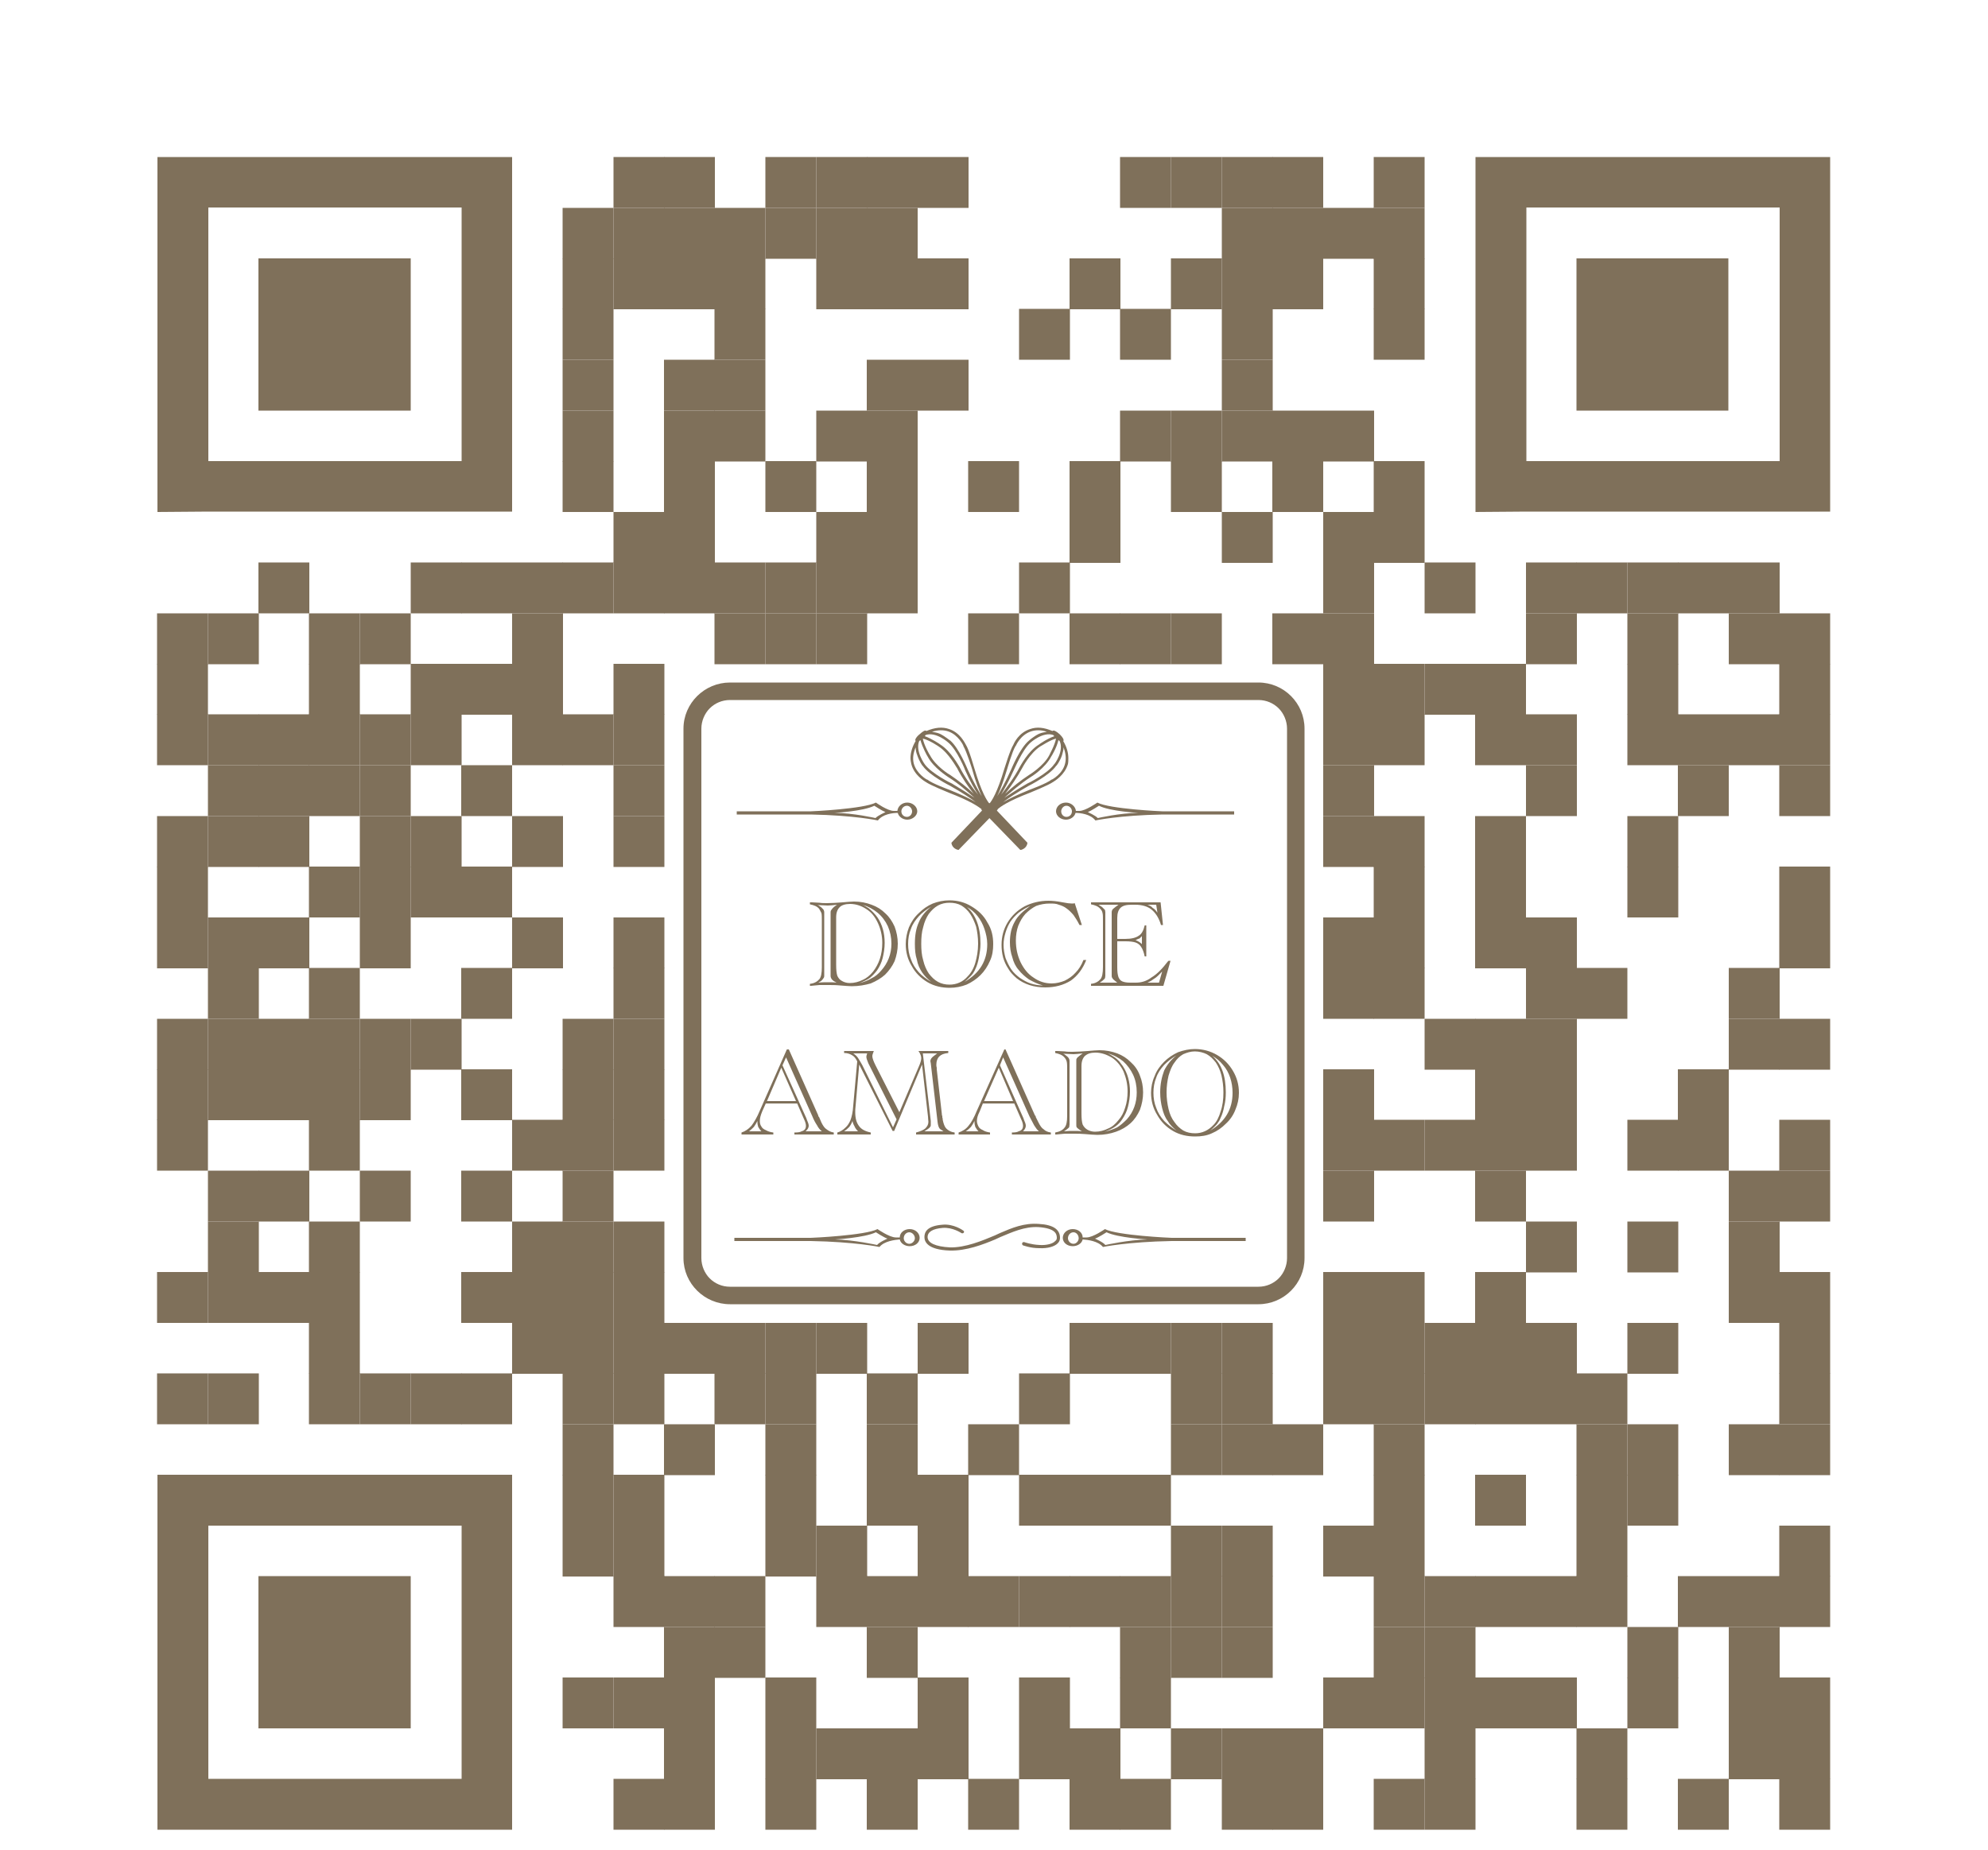 <?xml version="1.0" encoding="UTF-8"?>
<!DOCTYPE svg PUBLIC "-//W3C//DTD SVG 1.1//EN" "http://www.w3.org/Graphics/SVG/1.1/DTD/svg11.dtd">
<!-- Creator: CorelDRAW X7 -->
<svg xmlns="http://www.w3.org/2000/svg" xml:space="preserve" width="50mm" height="46.55mm" version="1.1" style="shape-rendering:geometricPrecision; text-rendering:geometricPrecision; image-rendering:optimizeQuality; fill-rule:evenodd; clip-rule:evenodd"
viewBox="0 0 5000 4655"
 xmlns:xlink="http://www.w3.org/1999/xlink"
 enable-background="new 0 0 700 700">
 <defs>
  <style type="text/css">
   <![CDATA[
    .fil1 {fill:#7F705A}
    .fil0 {fill:#7F705A;fill-rule:nonzero}
   ]]>
  </style>
 </defs>
 <g id="Layer_x0020_1">
  <g id="_2358005674704">
   <path class="fil0" d="M2288 3092c-14,0 -25,9 -25,21l-10 0c-16,0 -46,-21 -46,-21 -31,16 -165,22 -168,22l-192 0 0 8 192 0c112,2 173,15 173,15 12,-15 39,-18 51,-19 2,10 13,17 25,17 14,0 25,-9 25,-21 0,-12 -11,-22 -25,-22zm-82 40c0,0 -58,-13 -106,-14 0,0 74,-4 103,-18 0,0 20,13 29,16 0,0 -21,9 -26,16zm81 -3c-8,0 -14,-7 -14,-14 0,-8 6,-15 14,-15 7,0 14,7 14,15 0,7 -7,14 -14,14z"/>
   <path class="fil0" d="M3133 3114l-186 0c-3,0 -137,-6 -168,-22 0,0 -30,21 -46,21l-10 0c0,-12 -11,-21 -25,-21 -14,0 -25,10 -25,22 0,12 11,21 25,21 12,0 23,-7 25,-17 13,1 39,4 51,19 0,0 61,-13 173,-15l186 0 0 -8zm-433 15c-8,0 -14,-7 -14,-14 0,-8 6,-15 14,-15 7,0 13,7 13,15 0,7 -6,14 -13,14zm80 3c-5,-7 -26,-16 -26,-16 9,-3 29,-16 29,-16 29,14 103,18 103,18 -48,1 -106,14 -106,14z"/>
   <path class="fil0" d="M2613 3079c-37,-3 -68,10 -98,23l-13 6c-31,13 -74,31 -113,30 -36,-2 -56,-11 -56,-26 0,-13 13,-21 38,-23 25,-2 47,13 47,13 2,1 4,1 6,-1 1,-2 1,-4 -1,-5 -1,-1 -25,-18 -53,-15 -38,3 -45,18 -45,31 0,12 8,32 64,34 41,1 83,-15 114,-28l13 -6c29,-12 61,-27 96,-25 41,3 46,16 46,27 0,3 -1,6 -4,8 -6,7 -22,11 -39,10 -22,-1 -38,-7 -38,-7 -3,-1 -5,0 -6,2 -1,2 0,5 2,6 1,0 18,7 41,7 21,1 38,-4 46,-12 4,-4 6,-8 6,-14 0,-21 -17,-33 -53,-35z"/>
   <path class="fil0" d="M2162 2473c12,-3 22,-7 30,-12 9,-4 17,-11 24,-19 17,-19 26,-42 26,-68 0,-16 -3,-30 -9,-44 -6,-13 -15,-25 -26,-34 -11,-9 -24,-16 -38,-20 5,2 10,5 16,9 4,3 8,7 12,11 4,4 7,8 10,12 12,18 18,39 18,64 0,13 -2,26 -5,38 -3,12 -8,22 -14,31 -6,8 -12,14 -18,19 -7,5 -16,9 -26,13zm-97 -5l-7 4c9,-1 18,-1 25,-1 7,0 14,0 21,1l-7 -4c-3,-2 -5,-4 -6,-6 -1,-2 -2,-4 -2,-7 0,-2 0,-3 0,-6l0 -2 0 -144 0 -2c0,-3 0,-5 0,-6 0,-3 1,-5 2,-6 1,-2 3,-4 6,-7l8 -6c-9,1 -17,2 -23,2 -6,0 -14,-1 -23,-1l-3 -1 9 6c3,3 5,5 6,6 1,2 2,4 2,7 0,2 0,3 0,3l0 3 0 2 0 144 0 2 0 3c0,0 0,1 0,3 0,3 -1,5 -2,6 -1,2 -3,4 -6,7zm38 -160l0 119c0,13 1,22 3,28 3,6 6,10 12,13 5,3 12,5 19,5 12,0 23,-3 33,-8 9,-4 18,-11 26,-21 7,-9 13,-20 17,-32 4,-12 6,-26 6,-40 0,-18 -4,-35 -11,-50 -7,-15 -16,-27 -29,-35 -12,-8 -26,-13 -41,-13 -12,0 -21,3 -26,8 -6,6 -9,14 -9,26zm-66 172l0 -5c11,-1 19,-6 24,-12 4,-5 6,-15 6,-30l0 -116c0,-9 0,-16 -1,-20 -2,-4 -4,-8 -6,-11 -5,-6 -13,-9 -23,-11l0 -5c5,0 7,0 6,0l18 1c6,1 12,1 19,1 12,0 25,-1 39,-2 12,-1 22,-2 29,-2 16,0 31,3 44,8 14,5 25,12 35,22 10,9 17,20 23,33 5,13 8,28 8,43 0,16 -3,30 -8,44 -6,13 -14,24 -24,34 -10,9 -22,16 -36,22 -14,4 -30,7 -48,7 -6,0 -16,-1 -30,-2 -10,-1 -20,-1 -29,-1 -7,0 -15,0 -22,0l-21 2c-1,0 -3,0 -3,0zm389 -10c38,-22 57,-53 57,-95 0,-13 -3,-26 -7,-38 -4,-12 -10,-23 -17,-32 -8,-10 -17,-18 -27,-23 22,19 34,50 34,92 0,12 -2,24 -4,35 -2,11 -5,21 -9,29 -2,5 -5,9 -6,11 -3,4 -6,7 -9,10 -3,3 -7,7 -12,11zm-84 0c-9,-7 -17,-15 -23,-24 -6,-9 -11,-20 -13,-32 -4,-12 -5,-25 -5,-40 0,-21 3,-39 10,-54 6,-15 17,-28 31,-39 -12,7 -23,15 -31,24 -9,10 -16,20 -20,32 -5,12 -7,24 -7,38 0,13 2,26 7,38 4,12 11,23 20,33 8,9 19,17 31,24zm-25 -96c0,15 1,29 5,42 3,13 8,24 14,33 7,9 14,16 23,21 9,5 19,7 29,7 18,0 34,-7 46,-21 8,-8 15,-20 19,-34 4,-14 7,-30 7,-48 0,-16 -2,-30 -5,-43 -4,-12 -9,-23 -15,-32 -6,-9 -14,-16 -22,-21 -9,-5 -19,-7 -30,-7 -10,0 -20,2 -29,7 -9,5 -16,12 -23,21 -6,9 -11,20 -14,33 -4,13 -5,27 -5,42zm-39 1c0,-14 3,-29 8,-42 6,-14 14,-26 25,-36 10,-10 21,-18 35,-24 13,-5 27,-8 42,-8 20,0 39,5 55,15 17,10 31,23 40,40 11,17 15,35 15,55 0,15 -2,29 -8,42 -6,14 -14,26 -24,36 -10,10 -22,18 -35,24 -13,5 -27,8 -42,8 -20,0 -39,-4 -56,-14 -17,-10 -31,-24 -40,-41 -10,-16 -15,-35 -15,-55zm345 104c-12,-3 -24,-9 -35,-15 -10,-7 -19,-15 -26,-24 -8,-9 -13,-20 -16,-32 -4,-11 -6,-24 -6,-38 0,-10 1,-19 3,-28 2,-8 5,-16 9,-23 4,-8 9,-14 16,-21 6,-6 14,-12 23,-19 -11,5 -21,11 -29,17 -8,7 -15,14 -21,23 -5,8 -9,17 -12,27 -3,10 -5,20 -5,31 0,11 2,22 5,33 4,10 8,19 14,28 6,9 14,16 22,22 9,6 18,11 27,14 9,3 20,5 31,5zm80 -207l18 55 -6 0c-5,-10 -10,-18 -15,-25 -6,-7 -12,-13 -18,-17 -5,-4 -12,-7 -19,-9 -7,-3 -14,-3 -23,-3 -12,0 -23,2 -34,6 -10,5 -19,12 -27,20 -8,9 -13,18 -18,30 -4,11 -6,24 -6,37 0,20 4,38 12,55 8,16 18,29 32,38 14,10 29,15 46,15 12,0 23,-3 33,-7 10,-5 19,-11 27,-20 8,-8 15,-19 20,-32l7 0c-9,23 -22,40 -39,52 -18,11 -39,17 -64,17 -29,0 -53,-8 -72,-23 -9,-8 -16,-15 -21,-24 -6,-9 -10,-18 -13,-28 -3,-11 -4,-22 -4,-32 0,-21 5,-39 15,-56 11,-18 25,-31 43,-41 18,-9 38,-14 60,-14 9,0 21,1 36,4 10,2 18,3 23,3 2,0 5,0 7,-1zm69 196l-6 4 44 0 -5 -4c-4,-3 -6,-5 -7,-7 -1,-1 -2,-3 -2,-6l0 -4c0,0 0,-1 0,-2l0 -2 0 -144 0 -2c0,-1 0,-2 0,-2l0 -4c0,-3 1,-5 2,-7 1,-1 3,-3 7,-6l8 -6 -50 0 9 6c3,3 5,5 7,7 0,1 1,3 1,6 0,1 0,3 0,6l0 2 0 144 0 2c0,3 0,4 0,6 0,3 -1,5 -1,6 -1,2 -4,4 -7,7zm114 4l29 0 8 -28c-3,3 -7,7 -11,11 -3,3 -7,6 -12,9 -5,4 -10,6 -14,8zm-14 -97l0 -20c-3,3 -5,5 -6,6 -2,0 -5,2 -10,4 5,2 11,5 16,10zm39 -79l-3 -20 -22 0c5,2 10,4 13,8 4,2 8,6 12,12zm-167 -26l175 0 6 57 -5 0c-5,-17 -13,-30 -24,-39 -10,-8 -24,-12 -41,-12l-8 0c-14,0 -23,2 -29,8 -5,5 -8,13 -8,25l0 53 20 0c16,0 27,-3 34,-8 7,-4 12,-13 15,-26l4 0 0 78 -4 0c-2,-10 -5,-18 -9,-24 -3,-5 -8,-9 -14,-11 -6,-2 -15,-3 -25,-3l-21 0 0 66c0,11 1,18 3,24 2,5 5,9 10,11 5,2 11,3 20,3l14 0c14,0 27,-4 39,-13 15,-9 28,-23 41,-40l2 -2 5 0 -18 63 -182 0 0 -5c11,-1 19,-6 24,-12 4,-5 6,-15 6,-30l0 -116c0,-10 0,-16 -1,-20 -1,-5 -3,-8 -6,-11 -5,-6 -13,-9 -23,-11l0 -5z"/>
   <path class="fil0" d="M1884 2846l31 0c-4,-4 -6,-8 -8,-11 -1,-4 -2,-7 -2,-11 0,-2 0,-3 0,-4 -3,6 -6,11 -9,15 -3,3 -7,7 -12,11zm93 -186l-9 20 60 133 1 3c3,7 5,12 5,16 0,4 -2,9 -8,14l41 0c-5,-4 -9,-9 -12,-15 -4,-6 -8,-13 -12,-23l-66 -148zm-48 110l73 0 -37 -84 -36 84zm93 45l-17 -39 -79 0 -9 20c-4,10 -6,17 -6,24 0,5 1,10 4,14 2,4 6,7 11,9 5,3 11,5 19,6l0 5 -80 0 0 -5c9,-3 17,-8 25,-17 6,-8 14,-21 21,-38l68 -154 5 0 74 166c0,1 0,1 0,1 0,1 0,1 1,2 0,0 0,0 1,1l6 14c4,8 8,14 13,17 5,4 11,7 18,8l0 5 -99 0 0 -5c9,0 15,-1 18,-3 8,-2 11,-7 11,-14 0,-3 -1,-9 -5,-17zm101 31l35 0c-5,-5 -8,-10 -9,-13 -2,-3 -4,-8 -5,-13 -2,6 -5,11 -8,15 -3,3 -7,7 -13,11zm46 -166l77 156 9 -20 -71 -141c-3,-7 -5,-13 -5,-16 0,-3 1,-6 2,-9l-35 0c6,4 10,8 13,13 4,6 7,12 10,17zm165 160l-9 6 48 0 -9 -6c-3,-3 -5,-9 -6,-18l-17 -147c-1,-4 -1,-6 -1,-6 0,-2 1,-4 2,-6 1,-1 3,-4 6,-6l9 -7 -36 0 20 170 0 3c0,3 0,5 0,6 0,2 0,4 -1,5 -1,2 -3,4 -6,6zm-15 -162l-70 167 -4 0 -84 -167 -9 103c-1,7 -1,13 -1,17 0,15 3,26 9,34 6,9 16,14 30,17l0 5 -84 0 0 -5c7,-2 14,-6 20,-12 6,-5 10,-12 13,-19 3,-8 6,-20 7,-37l10 -111c-4,-8 -8,-13 -14,-16 -5,-3 -11,-5 -19,-5l0 -5 75 0c0,1 -1,1 -1,1 0,1 0,1 0,1 -2,5 -3,8 -3,11 0,5 3,13 8,23l60 118 49 -115c4,-9 6,-16 6,-21 0,-5 -2,-11 -7,-18l75 0 0 5c-11,1 -18,4 -23,9 -4,4 -7,11 -7,20 0,3 0,5 1,8l0 4 13 114c0,0 0,1 0,2 1,1 1,1 1,2 0,0 0,1 0,3 1,2 1,4 1,6 2,10 5,18 9,22 5,5 12,9 21,10l0 5 -97 0 0 -5c11,-3 18,-6 23,-10 5,-5 8,-10 8,-17 0,-3 -1,-7 -1,-13l-15 -131zm110 168l32 0c-4,-4 -6,-8 -8,-11 -1,-4 -2,-7 -2,-11 0,-2 0,-3 0,-4 -3,6 -6,11 -9,15 -3,3 -7,7 -13,11zm94 -186l-8 20 59 133 1 3c3,7 5,12 5,16 0,4 -2,9 -7,14l40 0c-5,-4 -8,-9 -12,-15 -3,-6 -7,-13 -12,-23l-66 -148zm-48 110l73 0 -36 -84 -37 84zm93 45l-17 -39 -79 0 -8 20c-5,10 -7,17 -7,24 0,5 2,10 4,14 2,4 6,7 11,9 4,3 11,5 18,6l0 5 -79 0 0 -5c9,-3 18,-8 25,-17 7,-8 14,-21 21,-38l69 -154 3 0 74 166c1,1 1,1 1,1 1,1 1,1 1,2 0,0 0,0 0,1l7 14c4,8 8,14 13,17 4,4 10,7 18,8l0 5 -98 0 0 -5c8,0 14,-1 17,-3 8,-2 11,-7 11,-14 0,-3 -1,-9 -5,-17zm211 32c12,-3 23,-7 31,-11 8,-5 16,-12 24,-20 17,-19 25,-42 25,-68 0,-16 -3,-31 -9,-44 -6,-13 -15,-25 -25,-34 -11,-9 -24,-16 -39,-20 5,2 10,5 16,9 5,3 9,7 13,11 3,4 6,8 9,12 12,18 18,40 18,64 0,13 -2,26 -5,38 -3,12 -8,22 -14,31 -5,8 -11,14 -18,19 -7,5 -16,9 -26,13zm-97 -5l-6 4c9,-1 17,-1 24,-1 8,0 15,0 21,1l-6 -4c-3,-2 -5,-4 -7,-6 -1,-2 -1,-4 -1,-7 0,-2 0,-3 0,-6l0 -2 0 -144 0 -3c0,-2 0,-3 0,-5 0,-3 0,-5 1,-6 1,-2 3,-4 7,-7l8 -6c-10,1 -18,2 -23,2 -7,0 -15,-1 -23,-1l-3 -1 8 6c4,3 5,5 6,6 1,2 2,4 2,7 0,2 0,3 0,3l0 2 0 3 0 144 0 2 0 3c0,0 0,1 0,3 0,3 -1,5 -1,7 -1,1 -3,3 -7,6zm38 -160l0 119c0,13 1,22 3,28 3,6 7,10 12,13 5,3 12,5 19,5 12,0 23,-3 33,-8 10,-4 18,-11 26,-21 8,-9 13,-19 17,-32 4,-12 6,-26 6,-40 0,-19 -4,-35 -10,-50 -7,-15 -17,-27 -29,-35 -13,-8 -27,-13 -42,-13 -12,0 -20,3 -26,8 -6,6 -9,14 -9,26zm-66 172l0 -5c11,-2 19,-6 24,-13 4,-5 6,-14 6,-29l0 -116c0,-9 0,-15 -1,-20 -1,-4 -3,-8 -6,-11 -5,-6 -13,-9 -23,-11l0 -5c5,0 7,0 6,0l18 1c6,1 12,1 19,1 12,0 25,-1 39,-2 13,-1 22,-2 29,-2 17,0 31,3 45,8 13,5 24,12 34,22 10,9 18,20 23,34 5,12 8,27 8,42 0,16 -3,30 -8,44 -6,13 -13,24 -24,34 -10,9 -22,16 -36,21 -14,5 -30,8 -47,8 -7,0 -17,-1 -31,-2 -10,-1 -19,-1 -29,-1 -7,0 -14,0 -22,0l-21 2c-1,0 -2,0 -3,0zm390 -10c37,-22 56,-53 56,-95 0,-13 -2,-26 -6,-38 -4,-12 -10,-23 -18,-32 -8,-10 -17,-17 -27,-23 23,20 34,50 34,92 0,12 -1,24 -4,35 -2,11 -5,21 -9,29 -2,5 -4,9 -6,11 -2,4 -5,7 -8,10 -3,3 -7,7 -12,11zm-85 0c-9,-7 -17,-15 -22,-24 -7,-9 -11,-20 -14,-32 -3,-12 -5,-25 -5,-40 0,-21 4,-39 10,-55 7,-14 17,-27 31,-38 -12,7 -22,15 -31,24 -9,10 -16,20 -20,32 -5,12 -7,25 -7,38 0,13 2,26 7,38 4,12 11,23 20,33 9,9 19,17 31,24zm-25 -96c0,15 2,29 5,42 3,13 8,24 15,33 6,9 14,16 22,21 9,5 19,7 30,7 17,0 33,-7 46,-21 8,-8 14,-20 18,-34 5,-14 7,-30 7,-48 0,-16 -2,-30 -5,-43 -3,-12 -8,-23 -14,-32 -7,-9 -14,-16 -23,-21 -8,-4 -19,-7 -30,-7 -10,0 -20,3 -29,7 -9,5 -16,12 -22,21 -7,9 -11,20 -15,33 -3,13 -5,27 -5,42zm-39 1c0,-14 3,-29 9,-42 5,-14 14,-26 24,-36 10,-10 22,-18 35,-24 14,-5 28,-8 42,-8 20,0 39,5 56,15 17,10 30,23 40,40 10,17 15,35 15,55 0,15 -3,29 -9,43 -5,13 -13,25 -24,35 -10,10 -21,18 -35,24 -13,6 -27,8 -42,8 -20,0 -39,-4 -56,-14 -17,-10 -30,-23 -40,-41 -10,-16 -15,-35 -15,-55z"/>
   <path class="fil0" d="M2282 2019c-14,0 -24,10 -25,21l-9 0c-16,0 -45,-21 -45,-21 -31,16 -160,22 -163,22l-187 0 0 8 186 0 0 0c110,2 169,15 169,15 12,-16 37,-19 50,-19 2,9 12,17 24,17 13,0 25,-10 25,-21 0,-12 -12,-22 -25,-22zm-80 39c0,0 -56,-13 -103,-13 0,0 72,-4 100,-18 0,0 20,13 28,16 0,0 -20,9 -25,15zm79 -3c-8,0 -14,-6 -14,-14 0,-7 6,-14 14,-14 7,0 13,7 13,14 0,8 -6,14 -13,14z"/>
   <path class="fil0" d="M3104 2041l-181 0c-3,0 -133,-6 -163,-22 0,0 -30,21 -45,21l-9 0c-1,-11 -12,-21 -25,-21 -14,0 -25,10 -25,22 0,11 11,21 25,21 12,0 22,-8 24,-17 12,0 38,3 50,19 0,0 59,-13 169,-15l0 0 180 0 0 -8zm-422 14c-7,0 -13,-6 -13,-14 0,-7 6,-14 13,-14 8,0 14,7 14,14 0,8 -6,14 -14,14zm79 3c-5,-6 -25,-15 -25,-15 8,-3 28,-16 28,-16 27,14 99,18 99,18 -46,0 -102,13 -102,13z"/>
   <path class="fil0" d="M2647 1839c-21,-9 -39,-11 -56,-5 -29,9 -41,36 -42,39 -9,14 -22,59 -23,61 -18,61 -32,81 -37,87 0,0 0,0 0,0l-2 0 -94 99 0 1c2,14 16,17 17,17l1 0 98 -101 0 -1c6,-6 27,-21 82,-42 2,-1 45,-18 58,-27 3,-2 29,-17 37,-45 1,-5 1,-10 1,-15 0,-13 -4,-28 -13,-43 1,0 1,-1 1,-2 0,-5 -7,-12 -10,-15 -9,-8 -15,-11 -18,-8zm32 81c-6,27 -33,41 -33,41l-1 0c-12,10 -56,26 -56,26 -32,13 -52,23 -66,31 13,-10 34,-24 64,-41 2,-1 52,-26 69,-50 1,0 10,-12 15,-27 2,-7 4,-14 4,-20 5,14 7,27 4,40zm-14 -56c12,25 -13,59 -14,59 -16,23 -66,48 -67,48 -26,15 -44,27 -58,36 17,-15 41,-36 66,-52 2,-1 37,-23 52,-52 1,-1 14,-23 18,-41 1,1 2,1 3,2zm-26 36c-14,27 -50,49 -50,49 -23,15 -44,32 -61,48 14,-18 30,-41 43,-65 0,0 19,-37 45,-54 1,0 24,-16 40,-20 -3,17 -17,41 -17,42zm10 -51c1,1 1,2 3,3 -18,6 -38,20 -39,21 -28,17 -47,55 -48,56 -14,27 -33,52 -47,70 8,-14 19,-33 31,-60 1,-1 22,-53 43,-71 0,0 31,-28 57,-19zm-36 -3c-14,7 -25,17 -25,17 -23,19 -44,71 -45,73 -14,31 -26,53 -35,67 7,-14 15,-35 25,-68 0,0 13,-45 21,-58l1 -1c0,0 11,-27 38,-36 12,-4 26,-4 40,1 -6,1 -13,2 -20,5z"/>
   <path class="fil0" d="M2330 1839c-3,-3 -8,0 -17,8 -4,3 -11,10 -11,15 0,1 1,2 1,2 -9,15 -13,30 -13,43 0,5 1,10 2,15 7,28 33,43 36,45 13,9 56,26 58,27 55,21 76,36 83,42l-1 1 98 101 2 0c0,0 14,-3 16,-17l0 -1 -94 -99 -1 0c0,0 0,0 -1,0 -5,-6 -19,-26 -37,-87 -1,-2 -13,-47 -22,-61 -2,-3 -14,-30 -42,-39 -17,-6 -36,-4 -57,5zm-27 41c0,6 1,13 4,20 5,15 13,27 14,27 17,24 67,49 69,50 30,17 51,31 64,41 -13,-8 -34,-18 -66,-31 0,0 -44,-16 -56,-26l-1 0c0,0 -26,-14 -33,-41 -3,-13 -1,-26 5,-40zm12 -18c5,18 17,40 18,41 15,29 51,51 52,52 26,16 49,37 66,52 -13,-9 -32,-21 -57,-36 -1,0 -51,-25 -68,-48 0,0 -25,-34 -14,-59 1,-1 2,-1 3,-2zm6 -4c17,4 40,20 40,20 26,17 45,54 46,54 12,24 28,47 42,65 -16,-16 -38,-33 -60,-48 -1,0 -36,-22 -50,-49 -1,-1 -15,-25 -18,-42zm64 10c22,18 43,70 43,71 12,27 23,46 32,60 -15,-18 -33,-43 -47,-70 -1,-1 -21,-39 -48,-56 -1,-1 -22,-15 -39,-21 1,-1 1,-2 2,-3 26,-9 57,19 57,19zm-41 -27c15,-5 29,-5 41,-1 26,9 38,36 38,36l0 1c8,13 22,58 22,58 9,33 18,54 24,68 -8,-14 -21,-36 -35,-67 -1,-2 -22,-54 -44,-73 -1,0 -12,-10 -26,-17 -7,-3 -14,-4 -20,-5z"/>
  </g>
 </g>
 <g id="Layer_x0020_1_0">
  <rect class="fil1" x="1543" y="395" width="128" height="128"/>
  <rect class="fil1" x="1670" y="395" width="128" height="128"/>
  <rect class="fil1" x="1925" y="395" width="128" height="128"/>
  <rect class="fil1" x="2053" y="395" width="128" height="128"/>
  <rect class="fil1" x="2180" y="395" width="128" height="128"/>
  <rect class="fil1" x="2308" y="395" width="128" height="128"/>
  <rect class="fil1" x="2817" y="395" width="128" height="128"/>
  <rect class="fil1" x="2945" y="395" width="128" height="128"/>
  <rect class="fil1" x="3073" y="395" width="128" height="128"/>
  <rect class="fil1" x="3200" y="395" width="128" height="128"/>
  <rect class="fil1" x="3455" y="395" width="128" height="128"/>
  <rect class="fil1" x="1415" y="523" width="128" height="128"/>
  <rect class="fil1" x="1543" y="523" width="128" height="128"/>
  <rect class="fil1" x="1670" y="523" width="128" height="128"/>
  <rect class="fil1" x="1797" y="523" width="128" height="128"/>
  <rect class="fil1" x="1925" y="523" width="128" height="128"/>
  <rect class="fil1" x="2053" y="523" width="128" height="128"/>
  <rect class="fil1" x="2180" y="523" width="128" height="128"/>
  <rect class="fil1" x="3073" y="523" width="128" height="128"/>
  <rect class="fil1" x="3200" y="523" width="128" height="128"/>
  <rect class="fil1" x="3328" y="523" width="128" height="128"/>
  <rect class="fil1" x="3455" y="523" width="128" height="128"/>
  <rect class="fil1" x="1415" y="650" width="128" height="128"/>
  <rect class="fil1" x="1543" y="650" width="128" height="128"/>
  <rect class="fil1" x="1670" y="650" width="128" height="128"/>
  <rect class="fil1" x="1797" y="650" width="128" height="128"/>
  <rect class="fil1" x="2053" y="650" width="128" height="128"/>
  <rect class="fil1" x="2180" y="650" width="128" height="128"/>
  <rect class="fil1" x="2308" y="650" width="128" height="128"/>
  <rect class="fil1" x="2690" y="650" width="128" height="128"/>
  <rect class="fil1" x="2945" y="650" width="128" height="128"/>
  <rect class="fil1" x="3073" y="650" width="128" height="128"/>
  <rect class="fil1" x="3200" y="650" width="128" height="128"/>
  <rect class="fil1" x="3455" y="650" width="128" height="128"/>
  <rect class="fil1" x="1415" y="777" width="128" height="128"/>
  <rect class="fil1" x="1797" y="777" width="128" height="128"/>
  <rect class="fil1" x="2563" y="777" width="128" height="128"/>
  <rect class="fil1" x="2817" y="777" width="128" height="128"/>
  <rect class="fil1" x="3073" y="777" width="128" height="128"/>
  <rect class="fil1" x="3455" y="777" width="128" height="128"/>
  <rect class="fil1" x="1415" y="905" width="128" height="128"/>
  <rect class="fil1" x="1670" y="905" width="128" height="128"/>
  <rect class="fil1" x="1797" y="905" width="128" height="128"/>
  <rect class="fil1" x="2180" y="905" width="128" height="128"/>
  <rect class="fil1" x="2308" y="905" width="128" height="128"/>
  <rect class="fil1" x="3073" y="905" width="128" height="128"/>
  <rect class="fil1" x="1415" y="1033" width="128" height="128"/>
  <rect class="fil1" x="1670" y="1033" width="128" height="128"/>
  <rect class="fil1" x="1797" y="1033" width="128" height="128"/>
  <rect class="fil1" x="2053" y="1033" width="128" height="128"/>
  <rect class="fil1" x="2180" y="1033" width="128" height="128"/>
  <rect class="fil1" x="2817" y="1033" width="128" height="128"/>
  <rect class="fil1" x="2945" y="1033" width="128" height="128"/>
  <rect class="fil1" x="3073" y="1033" width="128" height="128"/>
  <rect class="fil1" x="3200" y="1033" width="128" height="128"/>
  <rect class="fil1" x="3328" y="1033" width="128" height="128"/>
  <rect class="fil1" x="1415" y="1160" width="128" height="128"/>
  <rect class="fil1" x="1670" y="1160" width="128" height="128"/>
  <rect class="fil1" x="1925" y="1160" width="128" height="128"/>
  <rect class="fil1" x="2180" y="1160" width="128" height="128"/>
  <rect class="fil1" x="2435" y="1160" width="128" height="128"/>
  <rect class="fil1" x="2690" y="1160" width="128" height="128"/>
  <rect class="fil1" x="2945" y="1160" width="128" height="128"/>
  <rect class="fil1" x="3200" y="1160" width="128" height="128"/>
  <rect class="fil1" x="3455" y="1160" width="128" height="128"/>
  <rect class="fil1" x="1543" y="1288" width="128" height="128"/>
  <rect class="fil1" x="1670" y="1288" width="128" height="128"/>
  <rect class="fil1" x="2053" y="1288" width="128" height="128"/>
  <rect class="fil1" x="2180" y="1288" width="128" height="128"/>
  <rect class="fil1" x="2690" y="1288" width="128" height="128"/>
  <rect class="fil1" x="3073" y="1288" width="128" height="128"/>
  <rect class="fil1" x="3328" y="1288" width="128" height="128"/>
  <rect class="fil1" x="3455" y="1288" width="128" height="128"/>
  <rect class="fil1" x="650" y="1415" width="128" height="128"/>
  <rect class="fil1" x="1033" y="1415" width="128" height="128"/>
  <rect class="fil1" x="1160" y="1415" width="128" height="128"/>
  <rect class="fil1" x="1288" y="1415" width="128" height="128"/>
  <rect class="fil1" x="1415" y="1415" width="128" height="128"/>
  <rect class="fil1" x="1543" y="1415" width="128" height="128"/>
  <rect class="fil1" x="1670" y="1415" width="128" height="128"/>
  <rect class="fil1" x="1797" y="1415" width="128" height="128"/>
  <rect class="fil1" x="1925" y="1415" width="128" height="128"/>
  <rect class="fil1" x="2053" y="1415" width="128" height="128"/>
  <rect class="fil1" x="2180" y="1415" width="128" height="128"/>
  <rect class="fil1" x="2563" y="1415" width="128" height="128"/>
  <rect class="fil1" x="3328" y="1415" width="128" height="128"/>
  <rect class="fil1" x="3583" y="1415" width="128" height="128"/>
  <rect class="fil1" x="3838" y="1415" width="128" height="128"/>
  <rect class="fil1" x="3965" y="1415" width="128" height="128"/>
  <rect class="fil1" x="4093" y="1415" width="128" height="128"/>
  <rect class="fil1" x="4220" y="1415" width="128" height="128"/>
  <rect class="fil1" x="4348" y="1415" width="128" height="128"/>
  <rect class="fil1" x="395" y="1543" width="128" height="128"/>
  <rect class="fil1" x="523" y="1543" width="128" height="128"/>
  <rect class="fil1" x="777" y="1543" width="128" height="128"/>
  <rect class="fil1" x="905" y="1543" width="128" height="128"/>
  <rect class="fil1" x="1288" y="1543" width="128" height="128"/>
  <rect class="fil1" x="1797" y="1543" width="128" height="128"/>
  <rect class="fil1" x="1925" y="1543" width="128" height="128"/>
  <rect class="fil1" x="2053" y="1543" width="128" height="128"/>
  <rect class="fil1" x="2435" y="1543" width="128" height="128"/>
  <rect class="fil1" x="2690" y="1543" width="128" height="128"/>
  <rect class="fil1" x="2817" y="1543" width="128" height="128"/>
  <rect class="fil1" x="2945" y="1543" width="128" height="128"/>
  <rect class="fil1" x="3200" y="1543" width="128" height="128"/>
  <rect class="fil1" x="3328" y="1543" width="128" height="128"/>
  <rect class="fil1" x="3838" y="1543" width="128" height="128"/>
  <rect class="fil1" x="4093" y="1543" width="128" height="128"/>
  <rect class="fil1" x="4348" y="1543" width="128" height="128"/>
  <rect class="fil1" x="4475" y="1543" width="128" height="128"/>
  <rect class="fil1" x="395" y="1670" width="128" height="128"/>
  <rect class="fil1" x="777" y="1670" width="128" height="128"/>
  <rect class="fil1" x="1033" y="1670" width="128" height="128"/>
  <rect class="fil1" x="1160" y="1670" width="128" height="128"/>
  <rect class="fil1" x="1288" y="1670" width="128" height="128"/>
  <rect class="fil1" x="1543" y="1670" width="128" height="128"/>
  <rect class="fil1" x="3328" y="1670" width="128" height="128"/>
  <rect class="fil1" x="3455" y="1670" width="128" height="128"/>
  <rect class="fil1" x="3583" y="1670" width="128" height="128"/>
  <rect class="fil1" x="3710" y="1670" width="128" height="128"/>
  <rect class="fil1" x="4093" y="1670" width="128" height="128"/>
  <rect class="fil1" x="4475" y="1670" width="128" height="128"/>
  <rect class="fil1" x="395" y="1797" width="128" height="128"/>
  <rect class="fil1" x="523" y="1797" width="128" height="128"/>
  <rect class="fil1" x="650" y="1797" width="128" height="128"/>
  <rect class="fil1" x="777" y="1797" width="128" height="128"/>
  <rect class="fil1" x="905" y="1797" width="128" height="128"/>
  <rect class="fil1" x="1033" y="1797" width="128" height="128"/>
  <rect class="fil1" x="1288" y="1797" width="128" height="128"/>
  <rect class="fil1" x="1415" y="1797" width="128" height="128"/>
  <rect class="fil1" x="1543" y="1797" width="128" height="128"/>
  <rect class="fil1" x="3328" y="1797" width="128" height="128"/>
  <rect class="fil1" x="3455" y="1797" width="128" height="128"/>
  <rect class="fil1" x="3710" y="1797" width="128" height="128"/>
  <rect class="fil1" x="3838" y="1797" width="128" height="128"/>
  <rect class="fil1" x="4093" y="1797" width="128" height="128"/>
  <rect class="fil1" x="4220" y="1797" width="128" height="128"/>
  <rect class="fil1" x="4348" y="1797" width="128" height="128"/>
  <rect class="fil1" x="4475" y="1797" width="128" height="128"/>
  <rect class="fil1" x="523" y="1925" width="128" height="128"/>
  <rect class="fil1" x="650" y="1925" width="128" height="128"/>
  <rect class="fil1" x="777" y="1925" width="128" height="128"/>
  <rect class="fil1" x="905" y="1925" width="128" height="128"/>
  <rect class="fil1" x="1160" y="1925" width="128" height="128"/>
  <rect class="fil1" x="1543" y="1925" width="128" height="128"/>
  <rect class="fil1" x="3328" y="1925" width="128" height="128"/>
  <rect class="fil1" x="3838" y="1925" width="128" height="128"/>
  <rect class="fil1" x="4220" y="1925" width="128" height="128"/>
  <rect class="fil1" x="4475" y="1925" width="128" height="128"/>
  <rect class="fil1" x="395" y="2053" width="128" height="128"/>
  <rect class="fil1" x="523" y="2053" width="128" height="128"/>
  <rect class="fil1" x="650" y="2053" width="128" height="128"/>
  <rect class="fil1" x="905" y="2053" width="128" height="128"/>
  <rect class="fil1" x="1033" y="2053" width="128" height="128"/>
  <rect class="fil1" x="1288" y="2053" width="128" height="128"/>
  <rect class="fil1" x="1543" y="2053" width="128" height="128"/>
  <rect class="fil1" x="3328" y="2053" width="128" height="128"/>
  <rect class="fil1" x="3455" y="2053" width="128" height="128"/>
  <rect class="fil1" x="3710" y="2053" width="128" height="128"/>
  <rect class="fil1" x="4093" y="2053" width="128" height="128"/>
  <rect class="fil1" x="395" y="2180" width="128" height="128"/>
  <rect class="fil1" x="777" y="2180" width="128" height="128"/>
  <rect class="fil1" x="905" y="2180" width="128" height="128"/>
  <rect class="fil1" x="1033" y="2180" width="128" height="128"/>
  <rect class="fil1" x="1160" y="2180" width="128" height="128"/>
  <rect class="fil1" x="3455" y="2180" width="128" height="128"/>
  <rect class="fil1" x="3710" y="2180" width="128" height="128"/>
  <rect class="fil1" x="4093" y="2180" width="128" height="128"/>
  <rect class="fil1" x="4475" y="2180" width="128" height="128"/>
  <rect class="fil1" x="395" y="2308" width="128" height="128"/>
  <rect class="fil1" x="523" y="2308" width="128" height="128"/>
  <rect class="fil1" x="650" y="2308" width="128" height="128"/>
  <rect class="fil1" x="905" y="2308" width="128" height="128"/>
  <rect class="fil1" x="1288" y="2308" width="128" height="128"/>
  <rect class="fil1" x="1543" y="2308" width="128" height="128"/>
  <rect class="fil1" x="3328" y="2308" width="128" height="128"/>
  <rect class="fil1" x="3455" y="2308" width="128" height="128"/>
  <rect class="fil1" x="3710" y="2308" width="128" height="128"/>
  <rect class="fil1" x="3838" y="2308" width="128" height="128"/>
  <rect class="fil1" x="4475" y="2308" width="128" height="128"/>
  <rect class="fil1" x="523" y="2435" width="128" height="128"/>
  <rect class="fil1" x="777" y="2435" width="128" height="128"/>
  <rect class="fil1" x="1160" y="2435" width="128" height="128"/>
  <rect class="fil1" x="1543" y="2435" width="128" height="128"/>
  <rect class="fil1" x="3328" y="2435" width="128" height="128"/>
  <rect class="fil1" x="3455" y="2435" width="128" height="128"/>
  <rect class="fil1" x="3838" y="2435" width="128" height="128"/>
  <rect class="fil1" x="3965" y="2435" width="128" height="128"/>
  <rect class="fil1" x="4348" y="2435" width="128" height="128"/>
  <rect class="fil1" x="395" y="2563" width="128" height="128"/>
  <rect class="fil1" x="523" y="2563" width="128" height="128"/>
  <rect class="fil1" x="650" y="2563" width="128" height="128"/>
  <rect class="fil1" x="777" y="2563" width="128" height="128"/>
  <rect class="fil1" x="905" y="2563" width="128" height="128"/>
  <rect class="fil1" x="1033" y="2563" width="128" height="128"/>
  <rect class="fil1" x="1415" y="2563" width="128" height="128"/>
  <rect class="fil1" x="1543" y="2563" width="128" height="128"/>
  <rect class="fil1" x="3583" y="2563" width="128" height="128"/>
  <rect class="fil1" x="3710" y="2563" width="128" height="128"/>
  <rect class="fil1" x="3838" y="2563" width="128" height="128"/>
  <rect class="fil1" x="4348" y="2563" width="128" height="128"/>
  <rect class="fil1" x="4475" y="2563" width="128" height="128"/>
  <rect class="fil1" x="395" y="2690" width="128" height="128"/>
  <rect class="fil1" x="523" y="2690" width="128" height="128"/>
  <rect class="fil1" x="650" y="2690" width="128" height="128"/>
  <rect class="fil1" x="777" y="2690" width="128" height="128"/>
  <rect class="fil1" x="905" y="2690" width="128" height="128"/>
  <rect class="fil1" x="1160" y="2690" width="128" height="128"/>
  <rect class="fil1" x="1415" y="2690" width="128" height="128"/>
  <rect class="fil1" x="1543" y="2690" width="128" height="128"/>
  <rect class="fil1" x="3328" y="2690" width="128" height="128"/>
  <rect class="fil1" x="3710" y="2690" width="128" height="128"/>
  <rect class="fil1" x="3838" y="2690" width="128" height="128"/>
  <rect class="fil1" x="4220" y="2690" width="128" height="128"/>
  <rect class="fil1" x="395" y="2817" width="128" height="128"/>
  <rect class="fil1" x="777" y="2817" width="128" height="128"/>
  <rect class="fil1" x="1288" y="2817" width="128" height="128"/>
  <rect class="fil1" x="1415" y="2817" width="128" height="128"/>
  <rect class="fil1" x="1543" y="2817" width="128" height="128"/>
  <rect class="fil1" x="3328" y="2817" width="128" height="128"/>
  <rect class="fil1" x="3455" y="2817" width="128" height="128"/>
  <rect class="fil1" x="3583" y="2817" width="128" height="128"/>
  <rect class="fil1" x="3710" y="2817" width="128" height="128"/>
  <rect class="fil1" x="3838" y="2817" width="128" height="128"/>
  <rect class="fil1" x="4093" y="2817" width="128" height="128"/>
  <rect class="fil1" x="4220" y="2817" width="128" height="128"/>
  <rect class="fil1" x="4475" y="2817" width="128" height="128"/>
  <rect class="fil1" x="523" y="2945" width="128" height="128"/>
  <rect class="fil1" x="650" y="2945" width="128" height="128"/>
  <rect class="fil1" x="905" y="2945" width="128" height="128"/>
  <rect class="fil1" x="1160" y="2945" width="128" height="128"/>
  <rect class="fil1" x="1415" y="2945" width="128" height="128"/>
  <rect class="fil1" x="3328" y="2945" width="128" height="128"/>
  <rect class="fil1" x="3710" y="2945" width="128" height="128"/>
  <rect class="fil1" x="4348" y="2945" width="128" height="128"/>
  <rect class="fil1" x="4475" y="2945" width="128" height="128"/>
  <rect class="fil1" x="523" y="3073" width="128" height="128"/>
  <rect class="fil1" x="777" y="3073" width="128" height="128"/>
  <rect class="fil1" x="1288" y="3073" width="128" height="128"/>
  <rect class="fil1" x="1415" y="3073" width="128" height="128"/>
  <rect class="fil1" x="1543" y="3073" width="128" height="128"/>
  <rect class="fil1" x="3838" y="3073" width="128" height="128"/>
  <rect class="fil1" x="4093" y="3073" width="128" height="128"/>
  <rect class="fil1" x="4348" y="3073" width="128" height="128"/>
  <rect class="fil1" x="395" y="3200" width="128" height="128"/>
  <rect class="fil1" x="523" y="3200" width="128" height="128"/>
  <rect class="fil1" x="650" y="3200" width="128" height="128"/>
  <rect class="fil1" x="777" y="3200" width="128" height="128"/>
  <rect class="fil1" x="1160" y="3200" width="128" height="128"/>
  <rect class="fil1" x="1288" y="3200" width="128" height="128"/>
  <rect class="fil1" x="1415" y="3200" width="128" height="128"/>
  <rect class="fil1" x="1543" y="3200" width="128" height="128"/>
  <rect class="fil1" x="3328" y="3200" width="128" height="128"/>
  <rect class="fil1" x="3455" y="3200" width="128" height="128"/>
  <rect class="fil1" x="3710" y="3200" width="128" height="128"/>
  <rect class="fil1" x="4348" y="3200" width="128" height="128"/>
  <rect class="fil1" x="4475" y="3200" width="128" height="128"/>
  <rect class="fil1" x="777" y="3328" width="128" height="128"/>
  <rect class="fil1" x="1288" y="3328" width="128" height="128"/>
  <rect class="fil1" x="1415" y="3328" width="128" height="128"/>
  <rect class="fil1" x="1543" y="3328" width="128" height="128"/>
  <rect class="fil1" x="1670" y="3328" width="128" height="128"/>
  <rect class="fil1" x="1797" y="3328" width="128" height="128"/>
  <rect class="fil1" x="1925" y="3328" width="128" height="128"/>
  <rect class="fil1" x="2053" y="3328" width="128" height="128"/>
  <rect class="fil1" x="2308" y="3328" width="128" height="128"/>
  <rect class="fil1" x="2690" y="3328" width="128" height="128"/>
  <rect class="fil1" x="2817" y="3328" width="128" height="128"/>
  <rect class="fil1" x="2945" y="3328" width="128" height="128"/>
  <rect class="fil1" x="3073" y="3328" width="128" height="128"/>
  <rect class="fil1" x="3328" y="3328" width="128" height="128"/>
  <rect class="fil1" x="3455" y="3328" width="128" height="128"/>
  <rect class="fil1" x="3583" y="3328" width="128" height="128"/>
  <rect class="fil1" x="3710" y="3328" width="128" height="128"/>
  <rect class="fil1" x="3838" y="3328" width="128" height="128"/>
  <rect class="fil1" x="4093" y="3328" width="128" height="128"/>
  <rect class="fil1" x="4475" y="3328" width="128" height="128"/>
  <rect class="fil1" x="395" y="3455" width="128" height="128"/>
  <rect class="fil1" x="523" y="3455" width="128" height="128"/>
  <rect class="fil1" x="777" y="3455" width="128" height="128"/>
  <rect class="fil1" x="905" y="3455" width="128" height="128"/>
  <rect class="fil1" x="1033" y="3455" width="128" height="128"/>
  <rect class="fil1" x="1160" y="3455" width="128" height="128"/>
  <rect class="fil1" x="1415" y="3455" width="128" height="128"/>
  <rect class="fil1" x="1543" y="3455" width="128" height="128"/>
  <rect class="fil1" x="1797" y="3455" width="128" height="128"/>
  <rect class="fil1" x="1925" y="3455" width="128" height="128"/>
  <rect class="fil1" x="2180" y="3455" width="128" height="128"/>
  <rect class="fil1" x="2563" y="3455" width="128" height="128"/>
  <rect class="fil1" x="2945" y="3455" width="128" height="128"/>
  <rect class="fil1" x="3073" y="3455" width="128" height="128"/>
  <rect class="fil1" x="3328" y="3455" width="128" height="128"/>
  <rect class="fil1" x="3455" y="3455" width="128" height="128"/>
  <rect class="fil1" x="3583" y="3455" width="128" height="128"/>
  <rect class="fil1" x="3710" y="3455" width="128" height="128"/>
  <rect class="fil1" x="3838" y="3455" width="128" height="128"/>
  <rect class="fil1" x="3965" y="3455" width="128" height="128"/>
  <rect class="fil1" x="4475" y="3455" width="128" height="128"/>
  <rect class="fil1" x="1415" y="3583" width="128" height="128"/>
  <rect class="fil1" x="1670" y="3583" width="128" height="128"/>
  <rect class="fil1" x="1925" y="3583" width="128" height="128"/>
  <rect class="fil1" x="2180" y="3583" width="128" height="128"/>
  <rect class="fil1" x="2435" y="3583" width="128" height="128"/>
  <rect class="fil1" x="2945" y="3583" width="128" height="128"/>
  <rect class="fil1" x="3073" y="3583" width="128" height="128"/>
  <rect class="fil1" x="3200" y="3583" width="128" height="128"/>
  <rect class="fil1" x="3455" y="3583" width="128" height="128"/>
  <rect class="fil1" x="3965" y="3583" width="128" height="128"/>
  <rect class="fil1" x="4093" y="3583" width="128" height="128"/>
  <rect class="fil1" x="4348" y="3583" width="128" height="128"/>
  <rect class="fil1" x="4475" y="3583" width="128" height="128"/>
  <rect class="fil1" x="1415" y="3710" width="128" height="128"/>
  <rect class="fil1" x="1543" y="3710" width="128" height="128"/>
  <rect class="fil1" x="1925" y="3710" width="128" height="128"/>
  <rect class="fil1" x="2180" y="3710" width="128" height="128"/>
  <rect class="fil1" x="2308" y="3710" width="128" height="128"/>
  <rect class="fil1" x="2563" y="3710" width="128" height="128"/>
  <rect class="fil1" x="2690" y="3710" width="128" height="128"/>
  <rect class="fil1" x="2817" y="3710" width="128" height="128"/>
  <rect class="fil1" x="3455" y="3710" width="128" height="128"/>
  <rect class="fil1" x="3710" y="3710" width="128" height="128"/>
  <rect class="fil1" x="3965" y="3710" width="128" height="128"/>
  <rect class="fil1" x="4093" y="3710" width="128" height="128"/>
  <rect class="fil1" x="1415" y="3838" width="128" height="128"/>
  <rect class="fil1" x="1543" y="3838" width="128" height="128"/>
  <rect class="fil1" x="1925" y="3838" width="128" height="128"/>
  <rect class="fil1" x="2053" y="3838" width="128" height="128"/>
  <rect class="fil1" x="2308" y="3838" width="128" height="128"/>
  <rect class="fil1" x="2945" y="3838" width="128" height="128"/>
  <rect class="fil1" x="3073" y="3838" width="128" height="128"/>
  <rect class="fil1" x="3328" y="3838" width="128" height="128"/>
  <rect class="fil1" x="3455" y="3838" width="128" height="128"/>
  <rect class="fil1" x="3965" y="3838" width="128" height="128"/>
  <rect class="fil1" x="4475" y="3838" width="128" height="128"/>
  <rect class="fil1" x="1543" y="3965" width="128" height="128"/>
  <rect class="fil1" x="1670" y="3965" width="128" height="128"/>
  <rect class="fil1" x="1797" y="3965" width="128" height="128"/>
  <rect class="fil1" x="2053" y="3965" width="128" height="128"/>
  <rect class="fil1" x="2180" y="3965" width="128" height="128"/>
  <rect class="fil1" x="2308" y="3965" width="128" height="128"/>
  <rect class="fil1" x="2435" y="3965" width="128" height="128"/>
  <rect class="fil1" x="2563" y="3965" width="128" height="128"/>
  <rect class="fil1" x="2690" y="3965" width="128" height="128"/>
  <rect class="fil1" x="2817" y="3965" width="128" height="128"/>
  <rect class="fil1" x="2945" y="3965" width="128" height="128"/>
  <rect class="fil1" x="3073" y="3965" width="128" height="128"/>
  <rect class="fil1" x="3455" y="3965" width="128" height="128"/>
  <rect class="fil1" x="3583" y="3965" width="128" height="128"/>
  <rect class="fil1" x="3710" y="3965" width="128" height="128"/>
  <rect class="fil1" x="3838" y="3965" width="128" height="128"/>
  <rect class="fil1" x="3965" y="3965" width="128" height="128"/>
  <rect class="fil1" x="4220" y="3965" width="128" height="128"/>
  <rect class="fil1" x="4348" y="3965" width="128" height="128"/>
  <rect class="fil1" x="4475" y="3965" width="128" height="128"/>
  <rect class="fil1" x="1670" y="4093" width="128" height="128"/>
  <rect class="fil1" x="1797" y="4093" width="128" height="128"/>
  <rect class="fil1" x="2180" y="4093" width="128" height="128"/>
  <rect class="fil1" x="2817" y="4093" width="128" height="128"/>
  <rect class="fil1" x="2945" y="4093" width="128" height="128"/>
  <rect class="fil1" x="3073" y="4093" width="128" height="128"/>
  <rect class="fil1" x="3455" y="4093" width="128" height="128"/>
  <rect class="fil1" x="3583" y="4093" width="128" height="128"/>
  <rect class="fil1" x="4093" y="4093" width="128" height="128"/>
  <rect class="fil1" x="4348" y="4093" width="128" height="128"/>
  <rect class="fil1" x="1415" y="4220" width="128" height="128"/>
  <rect class="fil1" x="1543" y="4220" width="128" height="128"/>
  <rect class="fil1" x="1670" y="4220" width="128" height="128"/>
  <rect class="fil1" x="1925" y="4220" width="128" height="128"/>
  <rect class="fil1" x="2308" y="4220" width="128" height="128"/>
  <rect class="fil1" x="2563" y="4220" width="128" height="128"/>
  <rect class="fil1" x="2817" y="4220" width="128" height="128"/>
  <rect class="fil1" x="3328" y="4220" width="128" height="128"/>
  <rect class="fil1" x="3455" y="4220" width="128" height="128"/>
  <rect class="fil1" x="3583" y="4220" width="128" height="128"/>
  <rect class="fil1" x="3710" y="4220" width="128" height="128"/>
  <rect class="fil1" x="3838" y="4220" width="128" height="128"/>
  <rect class="fil1" x="4093" y="4220" width="128" height="128"/>
  <rect class="fil1" x="4348" y="4220" width="128" height="128"/>
  <rect class="fil1" x="4475" y="4220" width="128" height="128"/>
  <rect class="fil1" x="1670" y="4348" width="128" height="128"/>
  <rect class="fil1" x="1925" y="4348" width="128" height="128"/>
  <rect class="fil1" x="2053" y="4348" width="128" height="128"/>
  <rect class="fil1" x="2180" y="4348" width="128" height="128"/>
  <rect class="fil1" x="2308" y="4348" width="128" height="128"/>
  <rect class="fil1" x="2563" y="4348" width="128" height="128"/>
  <rect class="fil1" x="2690" y="4348" width="128" height="128"/>
  <rect class="fil1" x="2945" y="4348" width="128" height="128"/>
  <rect class="fil1" x="3073" y="4348" width="128" height="128"/>
  <rect class="fil1" x="3200" y="4348" width="128" height="128"/>
  <rect class="fil1" x="3583" y="4348" width="128" height="128"/>
  <rect class="fil1" x="3965" y="4348" width="128" height="128"/>
  <rect class="fil1" x="4348" y="4348" width="128" height="128"/>
  <rect class="fil1" x="4475" y="4348" width="128" height="128"/>
  <rect class="fil1" x="1543" y="4475" width="128" height="128"/>
  <rect class="fil1" x="1670" y="4475" width="128" height="128"/>
  <rect class="fil1" x="1925" y="4475" width="128" height="128"/>
  <rect class="fil1" x="2180" y="4475" width="128" height="128"/>
  <rect class="fil1" x="2435" y="4475" width="128" height="128"/>
  <rect class="fil1" x="2690" y="4475" width="128" height="128"/>
  <rect class="fil1" x="2817" y="4475" width="128" height="128"/>
  <rect class="fil1" x="3073" y="4475" width="128" height="128"/>
  <rect class="fil1" x="3200" y="4475" width="128" height="128"/>
  <rect class="fil1" x="3455" y="4475" width="128" height="128"/>
  <rect class="fil1" x="3583" y="4475" width="128" height="128"/>
  <rect class="fil1" x="3965" y="4475" width="128" height="128"/>
  <rect class="fil1" x="4220" y="4475" width="128" height="128"/>
  <rect class="fil1" x="4475" y="4475" width="128" height="128"/>
  <path class="fil1" d="M1161 395l-127 0 -128 0 0 0 -127 0 -128 0 -127 0 -128 0 0 127 0 128 0 128 0 127 0 128 0 127 0 128 128 -1 127 0 128 0 127 0 0 0 128 0 127 0 127 0 0 -892 -127 0zm0 255l0 128 0 127 0 128 0 127 -127 0 -128 0 0 0 -127 0 -128 0 -127 0 0 -127 0 -128 0 -127 0 -128 0 -128 127 0 128 0 127 0 0 0 128 0 127 0 0 128z"/>
  <polygon class="fil1" points="905,650 905,650 778,650 650,650 650,778 650,905 650,1033 778,1033 905,1033 905,1033 1033,1033 1033,905 1033,778 1033,650 "/>
  <path class="fil1" d="M4476 395l-127 0 -128 0 0 0 -127 0 -128 0 -127 0 -128 0 0 127 0 128 0 128 0 127 0 128 0 127 0 128 128 -1 127 0 128 0 127 0 0 0 128 0 127 0 127 0 0 -892 -127 0zm0 255l0 128 0 127 0 128 0 127 -127 0 -128 0 0 0 -127 0 -128 0 -127 0 0 -127 0 -128 0 -127 0 -128 0 -128 127 0 128 0 127 0 0 0 128 0 127 0 0 128z"/>
  <polygon class="fil1" points="4220,650 4220,650 4093,650 3965,650 3965,778 3965,905 3965,1033 4093,1033 4220,1033 4220,1033 4347,1033 4347,905 4347,778 4347,650 "/>
  <path class="fil1" d="M1161 3710l-127 0 -128 0 0 0 -127 0 -128 0 -127 0 -128 0 0 128 0 127 0 128 0 127 0 128 0 127 0 128 128 0 127 0 128 0 127 0 0 0 128 0 127 0 127 0 0 -893 -127 0zm0 255l0 128 0 127 0 128 0 127 -127 0 -128 0 0 0 -127 0 -128 0 -127 0 0 -127 0 -128 0 -127 0 -128 0 -127 127 0 128 0 127 0 0 0 128 0 127 0 0 127z"/>
  <polygon class="fil1" points="905,3965 905,3965 778,3965 650,3965 650,4093 650,4220 650,4348 778,4348 905,4348 905,4348 1033,4348 1033,4220 1033,4093 1033,3965 "/>
  <g>
   <path class="fil1" d="M1836 1717l1329 0c64,0 116,52 116,116l0 1332c0,64 -52,116 -116,116l-1329 0c-64,0 -117,-52 -117,-116l0 -1332c0,-64 53,-116 117,-116zm1329 44l-1329 0c-20,0 -38,8 -51,21 -13,13 -21,32 -21,51l0 1332c0,19 8,38 21,51 13,13 31,21 51,21l1329 0c20,0 38,-8 51,-21 13,-13 21,-32 21,-51l0 -1332c0,-19 -8,-38 -21,-51 -13,-13 -31,-21 -51,-21z"/>
  </g>
 </g>
</svg>
